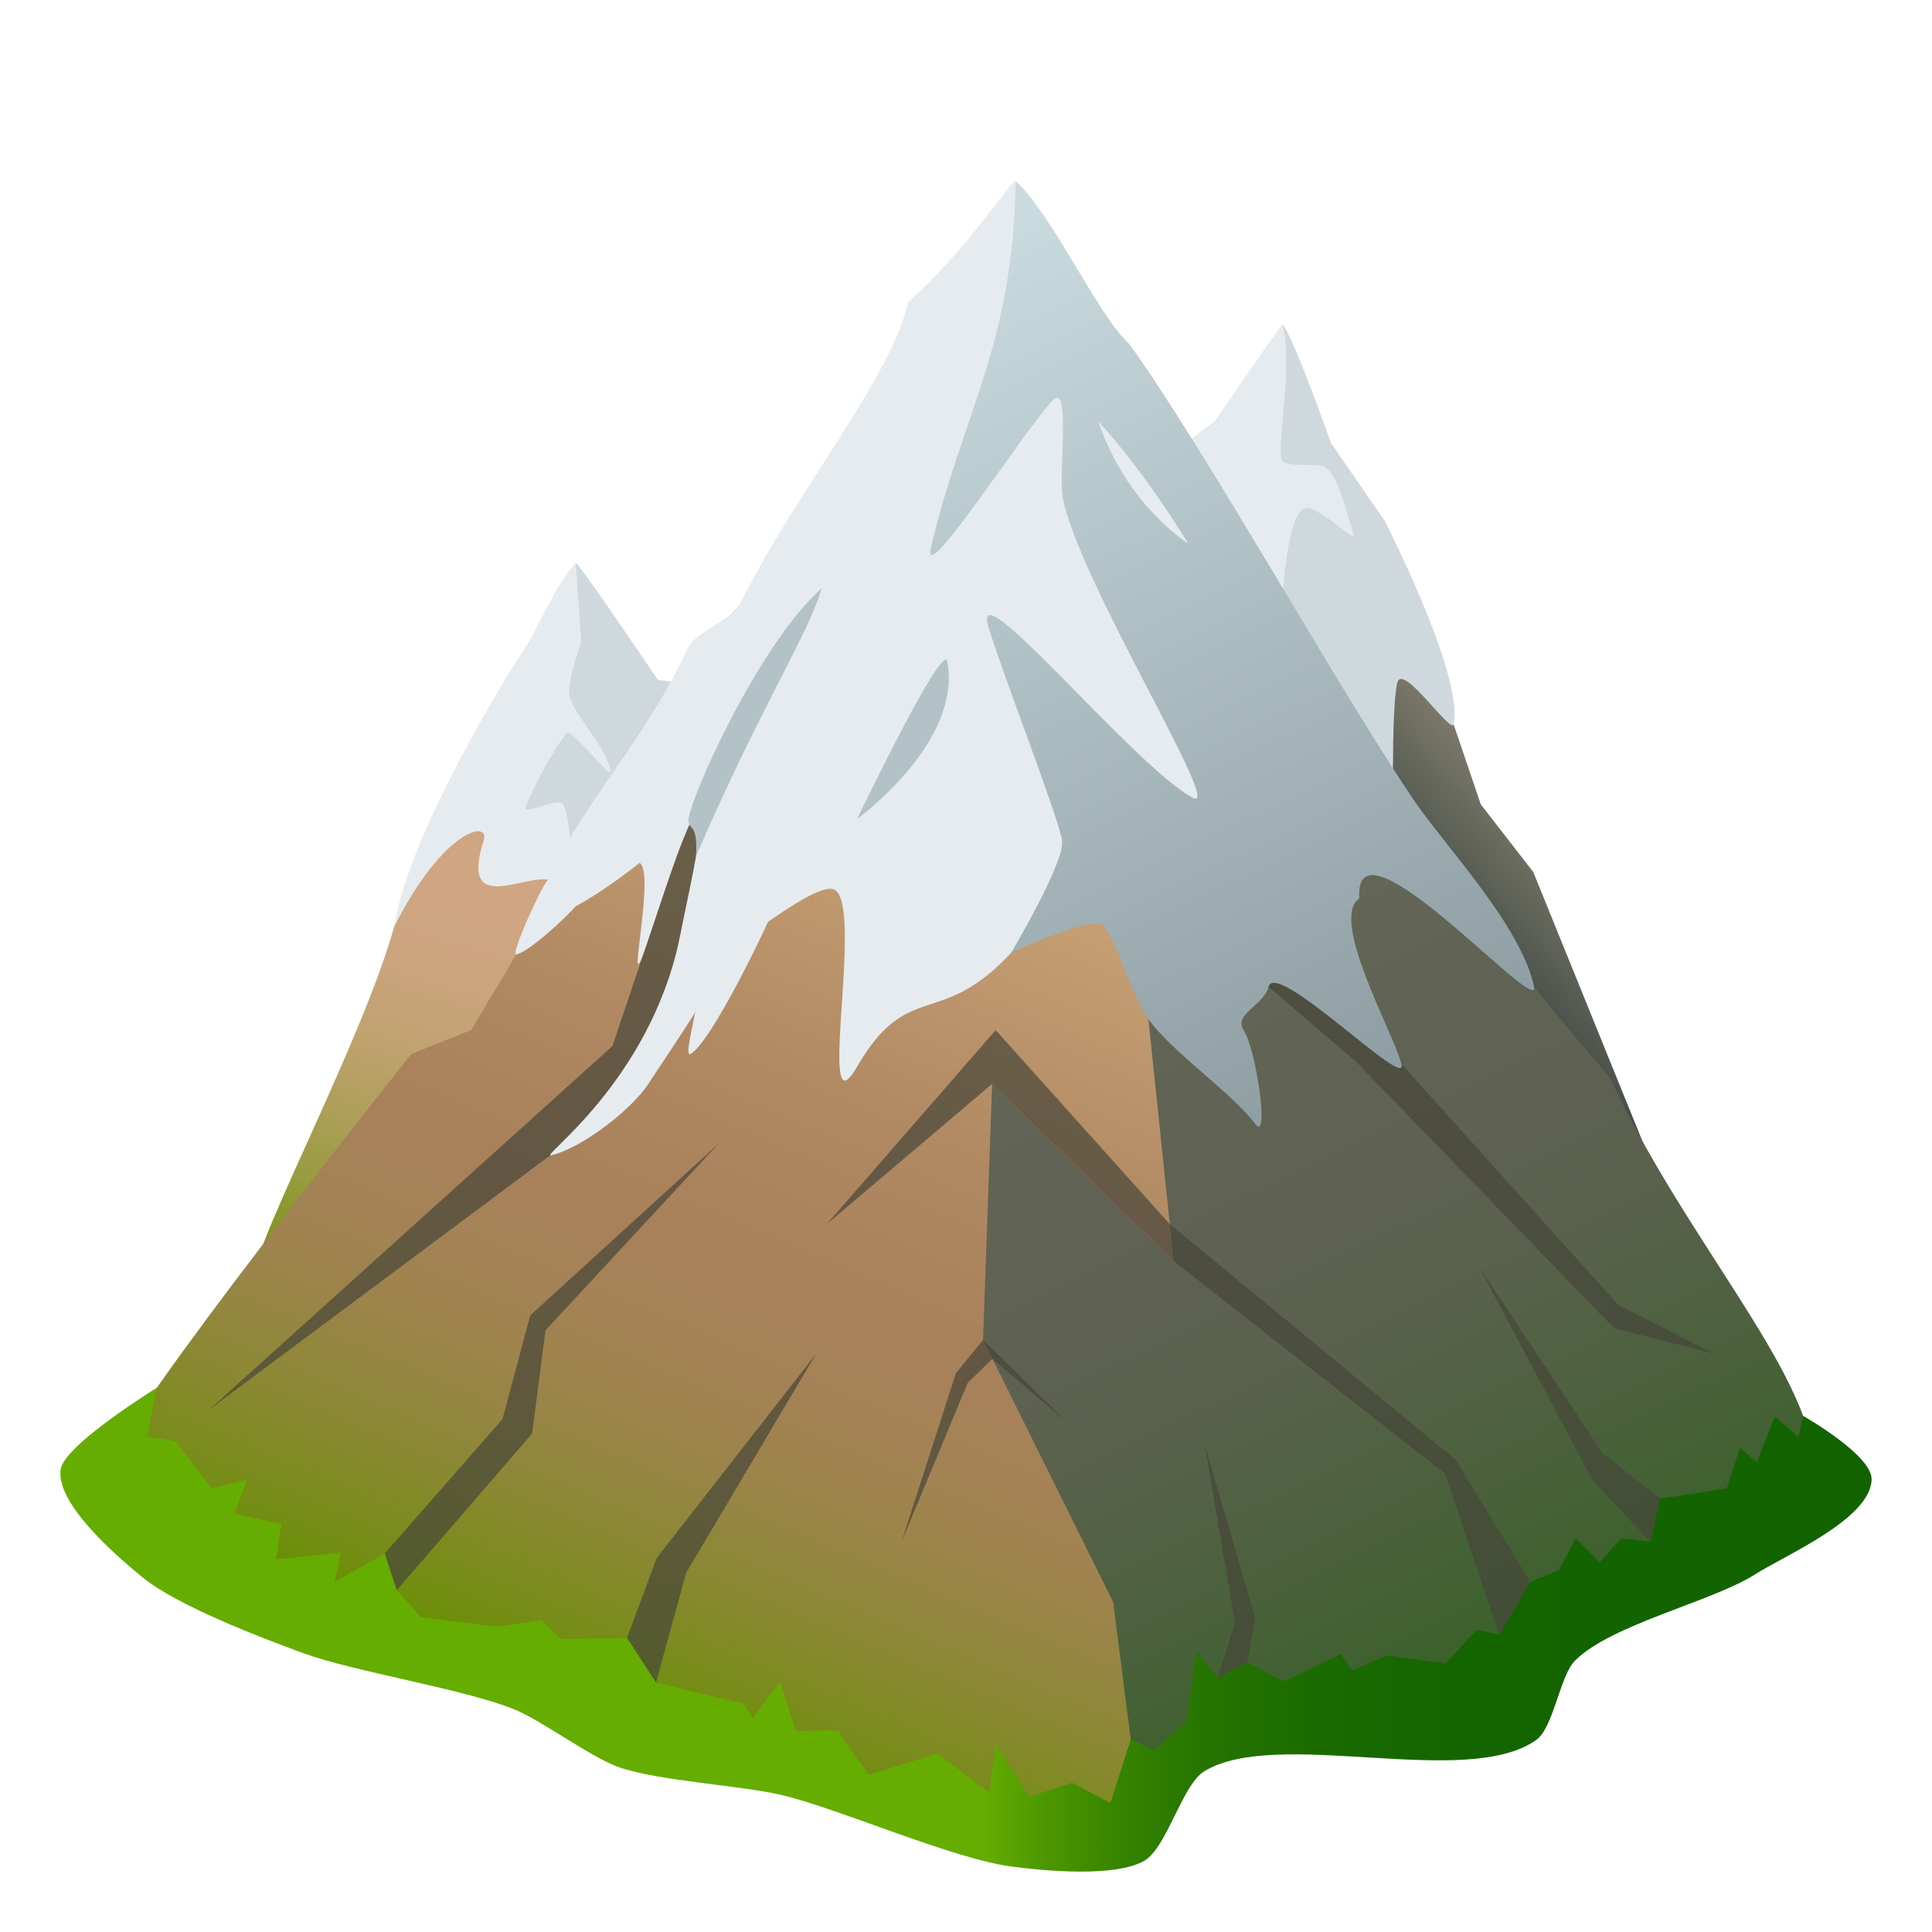 <svg xmlns="http://www.w3.org/2000/svg" xml:space="preserve" style="enable-background:new 0 0 64 64" viewBox="0 0 64 64"><linearGradient id="a" x1="46.003" x2="50.764" y1="30.433" y2="26.271" gradientUnits="userSpaceOnUse"><stop offset="0" style="stop-color:#32403b"/><stop offset="1" style="stop-color:#827d6e"/></linearGradient><path d="m50.792 28.887-1.739-2.24-3.187-9.397-6.536.575 16.193 22.728z" style="fill:url(#a)"/><path d="M46.29 22.61c.177-.664 1.79 1.736 1.863 1.384.342-1.642-2.287-6.744-2.287-6.744l-1.772-2.569s-1.22-3.456-1.604-3.935l-3.16 7.079 6.83 9.801s-.088-4.202.13-5.017z" style="fill:#cfd8dd"/><path d="M42.446 20.764s.07-3.869.825-3.933c.49-.041 1.717 1.28 1.556.815-.236-.68-.51-2.106-1.074-2.222-.286-.059-1.28.062-1.316-.227-.096-.764.387-2.993.053-4.451-.05-.018-2.233 3.187-2.233 3.187l-.927.706 3.116 6.125z" style="fill:#e6ebef"/><linearGradient id="b" x1="-3.635" x2="2.669" y1="40.331" y2="16.823" gradientTransform="rotate(1.812 -212.861 564.036)" gradientUnits="userSpaceOnUse"><stop offset=".111" style="stop-color:#669100"/><stop offset=".156" style="stop-color:#749411"/><stop offset=".274" style="stop-color:#959a3a"/><stop offset=".389" style="stop-color:#ae9f59"/><stop offset=".5" style="stop-color:#c0a270"/><stop offset=".606" style="stop-color:#cba47d"/><stop offset=".7" style="stop-color:#cfa582"/></linearGradient><path d="M17.882 22.96c-.885.457-4.278 5.555-4.826 7.741-1.05 3.76-4.528 10.203-4.692 11.697 4.484-1.835 12.674-9.03 16.565-14.858-.982-.374-6.831-4.689-7.047-4.58z" style="fill:url(#b)"/><path d="M19.073 18.65c-.624.65-1.435 2.454-1.575 2.651-.572.816-3.977 6.325-4.442 9.4 1.632-3.24 3.195-3.565 2.965-2.851-1.028 3.199 2.806 0 2.472 1.972-.329 1.947 4.438.71 6.436-2.282-.982-.374-5.714-8.916-5.856-8.89z" style="fill:#e6ebef"/><path d="m19.073 18.65.185 2.604s-.482 1.331-.39 1.776c.144.69 1.143 1.581 1.35 2.476.108.462-1.294-1.418-1.45-1.22-.436.548-1.12 1.81-1.349 2.453-.104.293 1.076-.356 1.241-.093.292.465.476 4.402.476 4.402l4.294-8.31-1.638-.218s-2.623-3.889-2.719-3.87z" style="fill:#cfd8dd"/><linearGradient id="c" x1="19.755" x2="36.722" y1="56.883" y2="17.261" gradientUnits="userSpaceOnUse"><stop offset="0" style="stop-color:#669100"/><stop offset=".048" style="stop-color:#758d15"/><stop offset=".133" style="stop-color:#8b8833"/><stop offset=".215" style="stop-color:#9b8449"/><stop offset=".295" style="stop-color:#a58256"/><stop offset=".367" style="stop-color:#a8815b"/><stop offset=".506" style="stop-color:#b08962"/><stop offset=".727" style="stop-color:#c7a075"/><stop offset="1" style="stop-color:#ebc595"/></linearGradient><path d="M45.244 28.546S34.264 9.831 34.124 9.831c-.197 0-10.97 11.672-10.97 11.672l-7.552 12.622-1.976.789s-9.86 12.37-9.86 13.468c0 .884 6.885 5.472 6.885 5.472l1.448.032 7.948 2.318 1.255 1.096 12.55 3.498 3.983-.221 5.948-16.75 1.461-15.28z" style="fill:url(#c)"/><path d="m31.6 11.082-8.77 16.022-2.543 7.547-13.35 12.04 14.47-10.79 2.346-9.053zM20.047 56.204l1.255 1.096 1.431-5.206 4.305-7.253-5.284 6.772zm-9.397-2.35 1.45.032 5.526-6.396.444-3.421 5.735-6.186-6.24 5.69-.918 3.436z" style="opacity:.7;fill:#464739"/><linearGradient id="d" x1="49.692" x2="30.291" y1="55.553" y2="15.653" gradientUnits="userSpaceOnUse"><stop offset=".039" style="stop-color:#3d612d"/><stop offset=".117" style="stop-color:#486139"/><stop offset=".27" style="stop-color:#59614b"/><stop offset=".378" style="stop-color:#5f6152"/><stop offset=".544" style="stop-color:#626455"/><stop offset=".688" style="stop-color:#6d6d5d"/><stop offset=".823" style="stop-color:#7f7c6c"/><stop offset=".952" style="stop-color:#989180"/><stop offset="1" style="stop-color:#a39b89"/></linearGradient><path d="M60.08 48.382c-.22-3.05-4.314-7.416-6.764-12.714-2.026-2.254-6.683-8.302-6.683-8.302s-8.702-10.85-11.27-14.424c-1.065-.974 2.629 20.346 2.629 20.346l.887 8.488-6.014-5.87-.3 8.48 4.31 8.683.96 7.508 1.944-3.192 10.474-1.49 1.2-2.244 5.463-2.493s2.148-2.093 3.164-2.776z" style="fill:url(#d)"/><path d="m56.774 44.841-3.163-1.611-8.091-8.99-5.866-3.575 5.264 4.502L53.472 44zm-1.382 7.012 1.524-.695-3.841-3.032-4.067-6.142 3.748 7.048zm-15.613 5.532 1.127-.16.68-3.599-1.669-5.743.99 5.891zm-9.912-6.315 2.19-5.26.818-.8 2.489 2.122-2.799-2.745-.9 1.1zm.977-32.954 4.052-4.871 3.51 2.336 4.04 4.926-3.78-5.2-3.436-3.058z" style="opacity:.7;fill:#464739"/><path d="m27.386 40.553 5.597-6.428 5.768 6.428 9.463 7.796 3.239 5.303-1.2 2.243-2.384-7.08-8.99-7.04-6.014-5.87z" style="opacity:.7;fill:#464739"/><linearGradient id="e" x1="2" x2="62" y1="53.984" y2="53.984" gradientUnits="userSpaceOnUse"><stop offset=".51" style="stop-color:#65ad00"/><stop offset=".542" style="stop-color:#4d9800"/><stop offset=".583" style="stop-color:#378400"/><stop offset=".63" style="stop-color:#267500"/><stop offset=".689" style="stop-color:#1b6b00"/><stop offset=".771" style="stop-color:#146500"/><stop offset="1" style="stop-color:#126300"/></linearGradient><path d="M2.01 48.672c.119-.81 3.19-2.704 3.19-2.704l-.326 1.608.938.17 1.2 1.55 1.173-.282-.422 1.127 1.558.344-.173 1.171 2.138-.226-.195.973 1.655-.94.398 1.214.81.894 2.489.315 1.492-.212.652.62 2.184-.036.961 1.478 2.91.708.29.48s.939-1.297.939-1.185c0 .113.495 1.607.495 1.607s1.512-.056 1.434 0c-.078.056.993 1.443.993 1.443l2.261-.702 1.722 1.293.208-1.606 1.122 1.747 1.41-.463 1.267.672.674-2.113.784.37 1.062-.976.324-2.343.713.918.974-.52 1.219.634 1.877-.902.391.535 1.163-.497 1.92.272 1.04-1.124.741.166 1.023-1.75.955-.384.548-1.06.808.79.704-.79.965.123.33-1.434 2.207-.344.43-1.335.563.46.595-1.507.782.681.155-.698s2.294 1.3 2.27 2.108c-.04 1.313-2.837 2.492-3.885 3.157-1.401.89-4.756 1.647-5.944 2.847-.5.506-.707 2.211-1.278 2.621-2.299 1.653-8.6-.43-11.002 1.043-.734.451-1.237 2.528-1.981 2.96-.965.56-3.292.338-4.38.197-1.966-.254-5.68-1.903-7.613-2.367-1.34-.322-4.118-.47-5.423-.93-.925-.327-2.555-1.55-3.467-1.917-1.686-.68-5.283-1.237-6.987-1.86-1.374-.504-4.162-1.563-5.319-2.51-.853-.698-2.879-2.437-2.711-3.58z" style="fill:url(#e)"/><path d="M45.244 28.546S33.791 6 33.65 6c-.196 0-1.495 2.145-3.576 4.019-.5 2.417-3.766 6.359-5.569 9.997-.249.503-1.481.935-1.715 1.445-1.667 3.63-4.597 6.297-4.902 8.843-.061.506 2.29-.603 5.046-3.248.813-.78-.594 4.147-.594 5.246 0 .884 4.393-3.152 5.274-2.841 1.055.373-.613 8.26.769 5.889 1.717-2.947 2.74-1.225 5.116-3.792a18.034 18.034 0 0 1 2.251-2.052l3.003 3.172 6.491-4.132z" style="fill:#e6ebef"/><linearGradient id="f" x1="44.254" x2="30.736" y1="36.283" y2="8.505" gradientUnits="userSpaceOnUse"><stop offset="0" style="stop-color:#8e9ea3"/><stop offset="1" style="stop-color:#cadbe0"/></linearGradient><path d="M50.816 32.678c-.412-1.988-2.984-4.708-3.934-6.106-2.58-3.8-6.898-11.595-9.466-15.168C36.35 10.43 34.876 7.121 33.65 6c-.1 5.47-1.75 7.646-2.806 12.116-.364 1.541 3.131-3.951 4.052-4.872.57-.568.17 2.41.305 3.204.456 2.678 5.412 10.568 4.304 9.976-1.94-1.039-7.395-7.746-6.757-5.64.486 1.603 2.349 6.37 2.436 7.077.087.711-1.686 3.697-1.686 3.697s2.767-1.281 3.05-.894c.652.89.864 2.206 1.493 3.092.772 1.09 2.74 2.418 3.545 3.483.473.625.036-2.455-.389-3.114-.345-.535.67-.817.825-1.435.238-.943 4.64 3.501 4.404 2.558-.251-1.007-2.41-4.808-1.394-5.49-.22-3.051 6.016 4.04 5.784 2.92z" style="fill:url(#f)"/><path d="M28.395 27.126s2.848-5.943 2.986-5.208c.501 2.69-2.986 5.208-2.986 5.208z" style="fill:#b3c2c6"/><path d="M39.359 18.002s-2.028-1.243-2.976-4.042c1.546 1.666 2.976 4.041 2.976 4.041zM21.49 35.887c-.548.853-2.197 2.136-3.223 2.382-.467.112 3.223-2.382 4.241-7.16.21-.985 2.278-1.684 2.291-1.22.031 1.157-2.628 4.937-3.31 5.998z" style="fill:#e6ebef"/><path d="M25.685 29.958c-.249.702-2.151 4.62-2.815 4.957-.302.154.559-2.523.337-3.11-.262-.692 2.788-2.721 2.478-1.847zm-2.255-3.816c-.792 1.355-1.238 2.855-2.001 5.122-.87 2.58.495-3.088-.394-2.678-.756.348 2.922-3.347 2.395-2.444zm-4.369 3.886c-.256.317-1.601 1.567-1.97 1.586-.17.01.851-2.327 1.136-2.562.336-.278 1.154.581.834.976z" style="fill:#e6ebef"/><path d="M22.805 27.179c-.005-.602 2.279-5.787 4.41-7.69-.41 1.484-2.059 3.993-4.16 8.881.073-1.123-.247-.861-.25-1.191z" style="fill:#b3c2c6"/></svg>